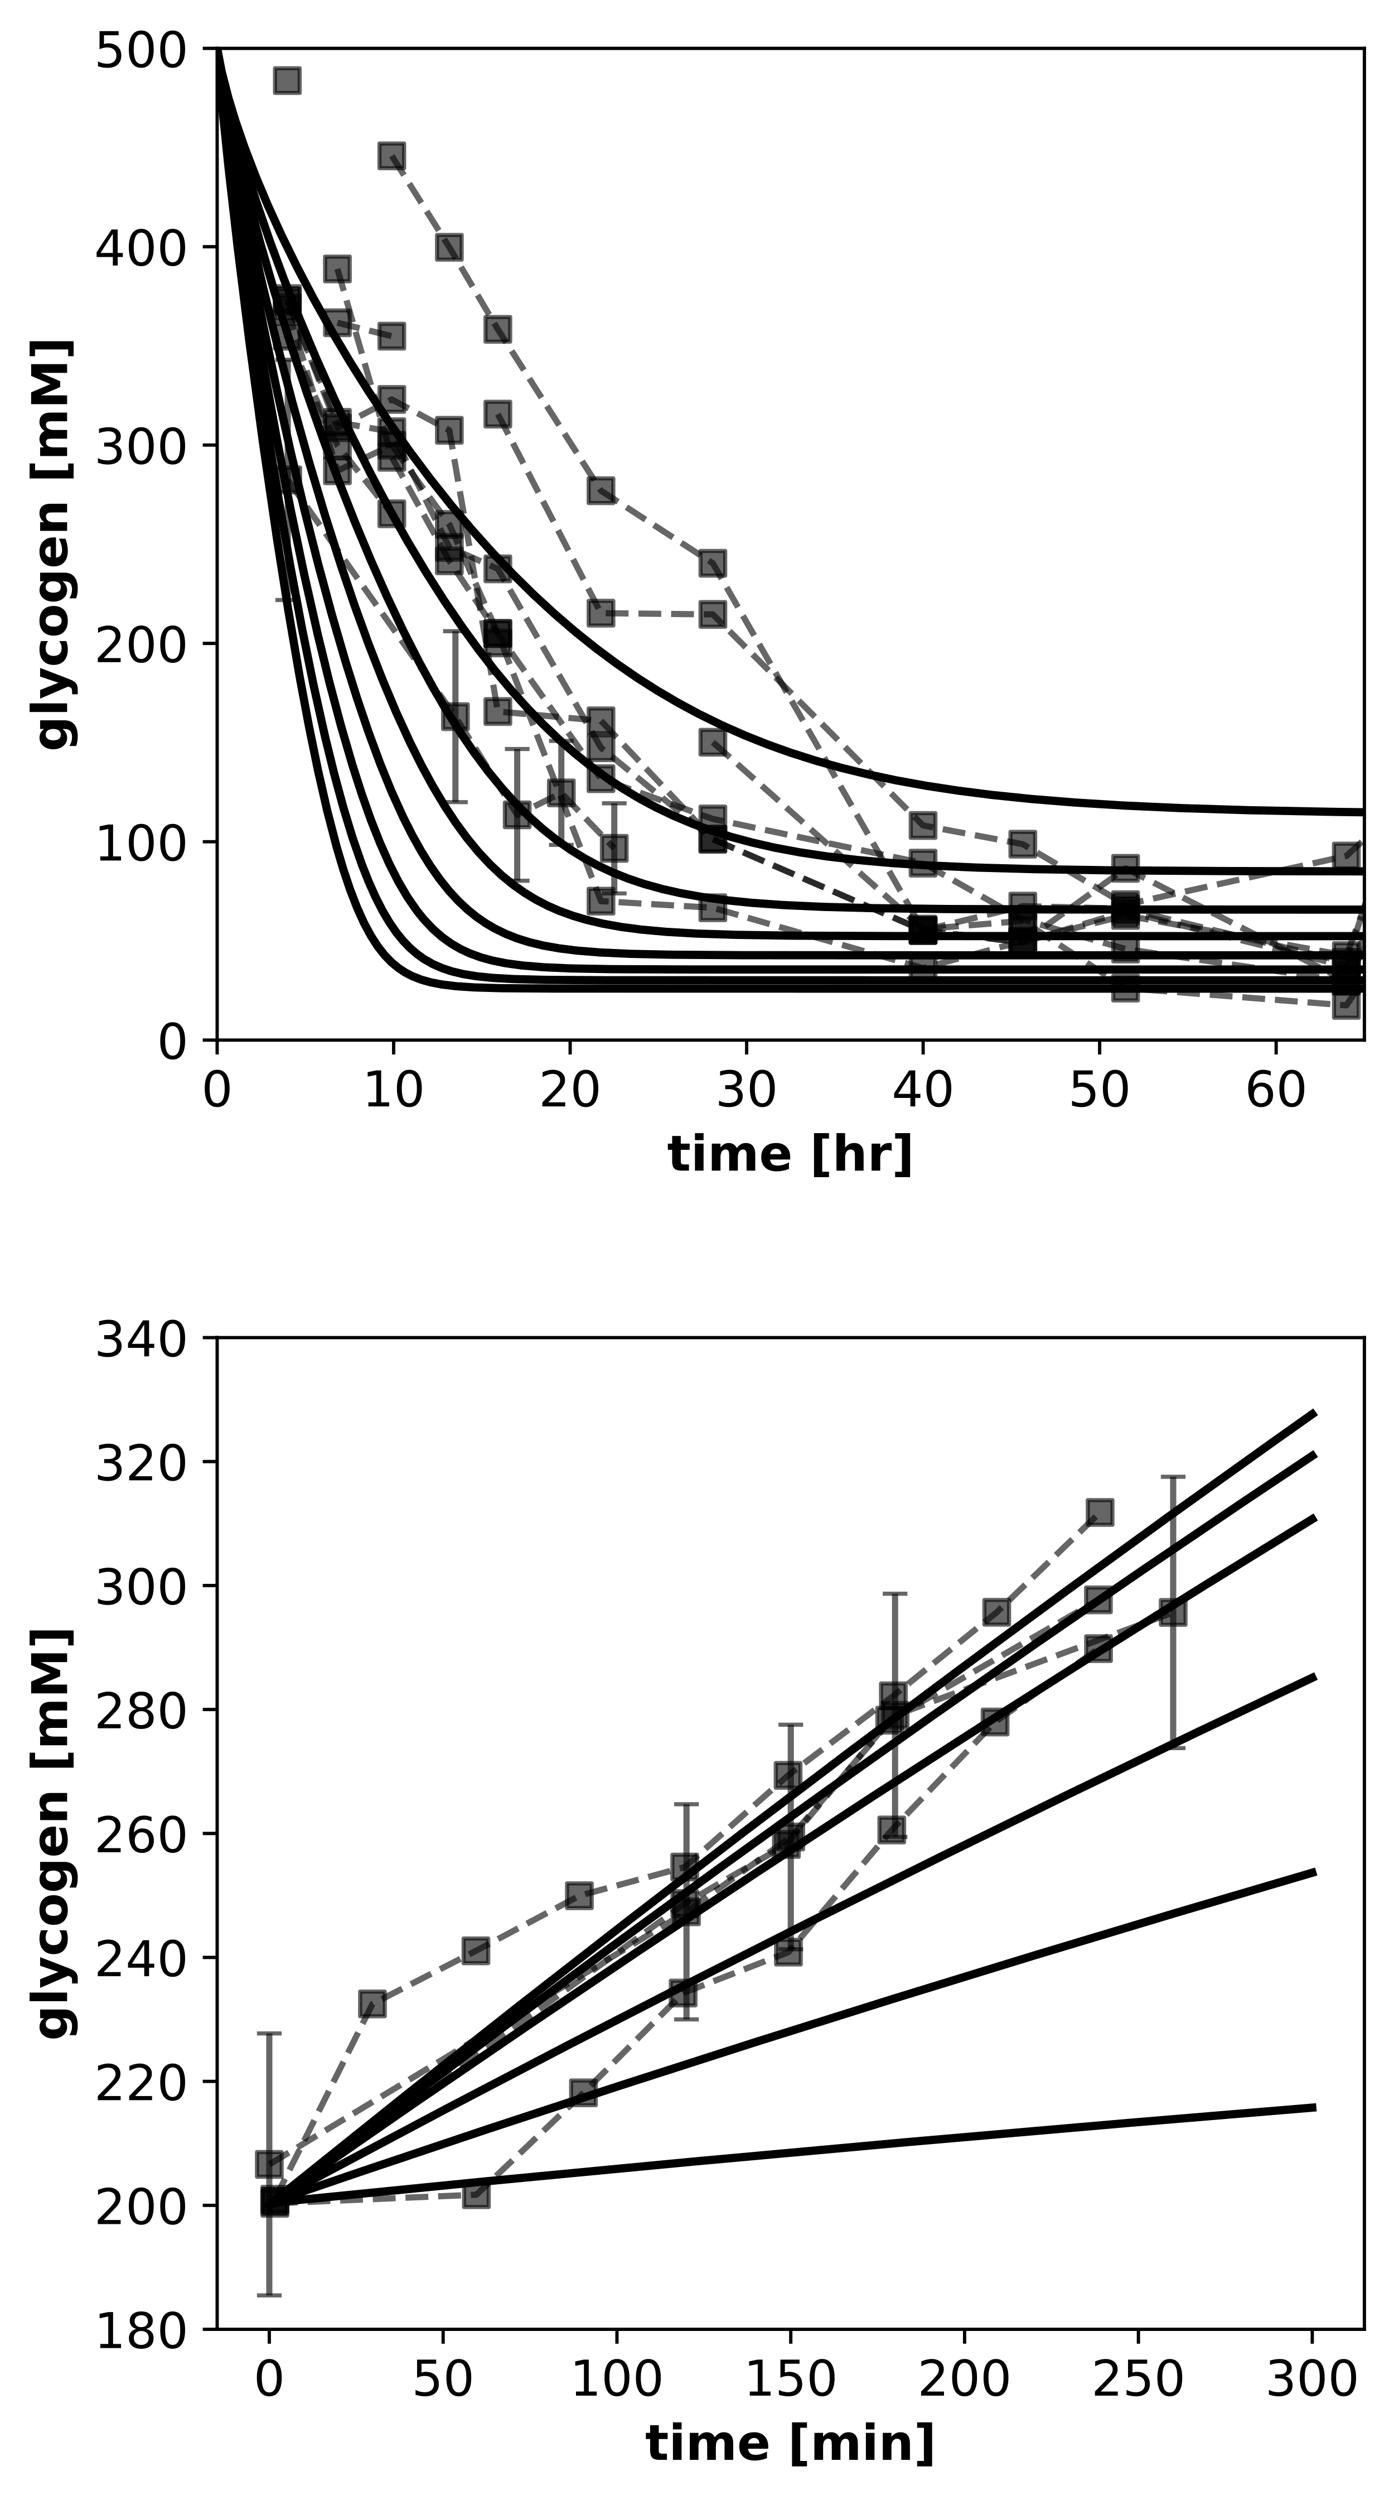 <?xml version="1.0" encoding="utf-8" standalone="no"?>
<!DOCTYPE svg PUBLIC "-//W3C//DTD SVG 1.1//EN"
  "http://www.w3.org/Graphics/SVG/1.1/DTD/svg11.dtd">
<!-- Created with matplotlib (https://matplotlib.org/) -->
<svg height="607.587pt" version="1.1" viewBox="0 0 339.012 607.587" width="339.012pt" xmlns="http://www.w3.org/2000/svg" xmlns:xlink="http://www.w3.org/1999/xlink">
 <defs>
  <style type="text/css">
*{stroke-linecap:butt;stroke-linejoin:round;}
  </style>
 </defs>
 <g id="figure_1">
  <g id="patch_1">
   <path d="M 0 607.587 
L 339.012 607.587 
L 339.012 0 
L 0 0 
z
" style="fill:#ffffff;"/>
  </g>
  <g id="axes_1">
   <g id="patch_2">
    <path d="M 52.812 252.803 
L 331.812 252.803 
L 331.812 11.759 
L 52.812 11.759 
z
" style="fill:#ffffff;"/>
   </g>
   <g id="matplotlib.axis_1">
    <g id="xtick_1">
     <g id="line2d_1">
      <defs>
       <path d="M 0 0 
L 0 3.5 
" id="m62278588e5" style="stroke:#000000;stroke-width:0.8;"/>
      </defs>
      <g>
       <use style="stroke:#000000;stroke-width:0.8;" x="52.812" xlink:href="#m62278588e5" y="252.803"/>
      </g>
     </g>
     <g id="text_1">
      <!-- 0 -->
      <defs>
       <path d="M 31.781 66.406 
Q 24.172 66.406 20.328 58.906 
Q 16.5 51.422 16.5 36.375 
Q 16.5 21.391 20.328 13.891 
Q 24.172 6.391 31.781 6.391 
Q 39.453 6.391 43.281 13.891 
Q 47.125 21.391 47.125 36.375 
Q 47.125 51.422 43.281 58.906 
Q 39.453 66.406 31.781 66.406 
z
M 31.781 74.219 
Q 44.047 74.219 50.516 64.516 
Q 56.984 54.828 56.984 36.375 
Q 56.984 17.969 50.516 8.266 
Q 44.047 -1.422 31.781 -1.422 
Q 19.531 -1.422 13.062 8.266 
Q 6.594 17.969 6.594 36.375 
Q 6.594 54.828 13.062 64.516 
Q 19.531 74.219 31.781 74.219 
z
" id="DejaVuSans-48"/>
      </defs>
      <g transform="translate(48.995 268.921)scale(0.12 -0.12)">
       <use xlink:href="#DejaVuSans-48"/>
      </g>
     </g>
    </g>
    <g id="xtick_2">
     <g id="line2d_2">
      <g>
       <use style="stroke:#000000;stroke-width:0.8;" x="95.736" xlink:href="#m62278588e5" y="252.803"/>
      </g>
     </g>
     <g id="text_2">
      <!-- 10 -->
      <defs>
       <path d="M 12.406 8.297 
L 28.516 8.297 
L 28.516 63.922 
L 10.984 60.406 
L 10.984 69.391 
L 28.422 72.906 
L 38.281 72.906 
L 38.281 8.297 
L 54.391 8.297 
L 54.391 0 
L 12.406 0 
z
" id="DejaVuSans-49"/>
      </defs>
      <g transform="translate(88.101 268.921)scale(0.12 -0.12)">
       <use xlink:href="#DejaVuSans-49"/>
       <use x="63.623" xlink:href="#DejaVuSans-48"/>
      </g>
     </g>
    </g>
    <g id="xtick_3">
     <g id="line2d_3">
      <g>
       <use style="stroke:#000000;stroke-width:0.8;" x="138.659" xlink:href="#m62278588e5" y="252.803"/>
      </g>
     </g>
     <g id="text_3">
      <!-- 20 -->
      <defs>
       <path d="M 19.188 8.297 
L 53.609 8.297 
L 53.609 0 
L 7.328 0 
L 7.328 8.297 
Q 12.938 14.109 22.625 23.891 
Q 32.328 33.688 34.812 36.531 
Q 39.547 41.844 41.422 45.531 
Q 43.312 49.219 43.312 52.781 
Q 43.312 58.594 39.234 62.25 
Q 35.156 65.922 28.609 65.922 
Q 23.969 65.922 18.812 64.312 
Q 13.672 62.703 7.812 59.422 
L 7.812 69.391 
Q 13.766 71.781 18.938 73 
Q 24.125 74.219 28.422 74.219 
Q 39.75 74.219 46.484 68.547 
Q 53.219 62.891 53.219 53.422 
Q 53.219 48.922 51.531 44.891 
Q 49.859 40.875 45.406 35.406 
Q 44.188 33.984 37.641 27.219 
Q 31.109 20.453 19.188 8.297 
z
" id="DejaVuSans-50"/>
      </defs>
      <g transform="translate(131.024 268.921)scale(0.12 -0.12)">
       <use xlink:href="#DejaVuSans-50"/>
       <use x="63.623" xlink:href="#DejaVuSans-48"/>
      </g>
     </g>
    </g>
    <g id="xtick_4">
     <g id="line2d_4">
      <g>
       <use style="stroke:#000000;stroke-width:0.8;" x="181.582" xlink:href="#m62278588e5" y="252.803"/>
      </g>
     </g>
     <g id="text_4">
      <!-- 30 -->
      <defs>
       <path d="M 40.578 39.312 
Q 47.656 37.797 51.625 33 
Q 55.609 28.219 55.609 21.188 
Q 55.609 10.406 48.188 4.484 
Q 40.766 -1.422 27.094 -1.422 
Q 22.516 -1.422 17.656 -0.516 
Q 12.797 0.391 7.625 2.203 
L 7.625 11.719 
Q 11.719 9.328 16.594 8.109 
Q 21.484 6.891 26.812 6.891 
Q 36.078 6.891 40.938 10.547 
Q 45.797 14.203 45.797 21.188 
Q 45.797 27.641 41.281 31.266 
Q 36.766 34.906 28.719 34.906 
L 20.219 34.906 
L 20.219 43.016 
L 29.109 43.016 
Q 36.375 43.016 40.234 45.922 
Q 44.094 48.828 44.094 54.297 
Q 44.094 59.906 40.109 62.906 
Q 36.141 65.922 28.719 65.922 
Q 24.656 65.922 20.016 65.031 
Q 15.375 64.156 9.812 62.312 
L 9.812 71.094 
Q 15.438 72.656 20.344 73.438 
Q 25.25 74.219 29.594 74.219 
Q 40.828 74.219 47.359 69.109 
Q 53.906 64.016 53.906 55.328 
Q 53.906 49.266 50.438 45.094 
Q 46.969 40.922 40.578 39.312 
z
" id="DejaVuSans-51"/>
      </defs>
      <g transform="translate(173.947 268.921)scale(0.12 -0.12)">
       <use xlink:href="#DejaVuSans-51"/>
       <use x="63.623" xlink:href="#DejaVuSans-48"/>
      </g>
     </g>
    </g>
    <g id="xtick_5">
     <g id="line2d_5">
      <g>
       <use style="stroke:#000000;stroke-width:0.8;" x="224.505" xlink:href="#m62278588e5" y="252.803"/>
      </g>
     </g>
     <g id="text_5">
      <!-- 40 -->
      <defs>
       <path d="M 37.797 64.312 
L 12.891 25.391 
L 37.797 25.391 
z
M 35.203 72.906 
L 47.609 72.906 
L 47.609 25.391 
L 58.016 25.391 
L 58.016 17.188 
L 47.609 17.188 
L 47.609 0 
L 37.797 0 
L 37.797 17.188 
L 4.891 17.188 
L 4.891 26.703 
z
" id="DejaVuSans-52"/>
      </defs>
      <g transform="translate(216.87 268.921)scale(0.12 -0.12)">
       <use xlink:href="#DejaVuSans-52"/>
       <use x="63.623" xlink:href="#DejaVuSans-48"/>
      </g>
     </g>
    </g>
    <g id="xtick_6">
     <g id="line2d_6">
      <g>
       <use style="stroke:#000000;stroke-width:0.8;" x="267.428" xlink:href="#m62278588e5" y="252.803"/>
      </g>
     </g>
     <g id="text_6">
      <!-- 50 -->
      <defs>
       <path d="M 10.797 72.906 
L 49.516 72.906 
L 49.516 64.594 
L 19.828 64.594 
L 19.828 46.734 
Q 21.969 47.469 24.109 47.828 
Q 26.266 48.188 28.422 48.188 
Q 40.625 48.188 47.75 41.5 
Q 54.891 34.812 54.891 23.391 
Q 54.891 11.625 47.562 5.094 
Q 40.234 -1.422 26.906 -1.422 
Q 22.312 -1.422 17.547 -0.641 
Q 12.797 0.141 7.719 1.703 
L 7.719 11.625 
Q 12.109 9.234 16.797 8.062 
Q 21.484 6.891 26.703 6.891 
Q 35.156 6.891 40.078 11.328 
Q 45.016 15.766 45.016 23.391 
Q 45.016 31 40.078 35.438 
Q 35.156 39.891 26.703 39.891 
Q 22.75 39.891 18.812 39.016 
Q 14.891 38.141 10.797 36.281 
z
" id="DejaVuSans-53"/>
      </defs>
      <g transform="translate(259.793 268.921)scale(0.12 -0.12)">
       <use xlink:href="#DejaVuSans-53"/>
       <use x="63.623" xlink:href="#DejaVuSans-48"/>
      </g>
     </g>
    </g>
    <g id="xtick_7">
     <g id="line2d_7">
      <g>
       <use style="stroke:#000000;stroke-width:0.8;" x="310.351" xlink:href="#m62278588e5" y="252.803"/>
      </g>
     </g>
     <g id="text_7">
      <!-- 60 -->
      <defs>
       <path d="M 33.016 40.375 
Q 26.375 40.375 22.484 35.828 
Q 18.609 31.297 18.609 23.391 
Q 18.609 15.531 22.484 10.953 
Q 26.375 6.391 33.016 6.391 
Q 39.656 6.391 43.531 10.953 
Q 47.406 15.531 47.406 23.391 
Q 47.406 31.297 43.531 35.828 
Q 39.656 40.375 33.016 40.375 
z
M 52.594 71.297 
L 52.594 62.312 
Q 48.875 64.062 45.094 64.984 
Q 41.312 65.922 37.594 65.922 
Q 27.828 65.922 22.672 59.328 
Q 17.531 52.734 16.797 39.406 
Q 19.672 43.656 24.016 45.922 
Q 28.375 48.188 33.594 48.188 
Q 44.578 48.188 50.953 41.516 
Q 57.328 34.859 57.328 23.391 
Q 57.328 12.156 50.688 5.359 
Q 44.047 -1.422 33.016 -1.422 
Q 20.359 -1.422 13.672 8.266 
Q 6.984 17.969 6.984 36.375 
Q 6.984 53.656 15.188 63.938 
Q 23.391 74.219 37.203 74.219 
Q 40.922 74.219 44.703 73.484 
Q 48.484 72.75 52.594 71.297 
z
" id="DejaVuSans-54"/>
      </defs>
      <g transform="translate(302.716 268.921)scale(0.12 -0.12)">
       <use xlink:href="#DejaVuSans-54"/>
       <use x="63.623" xlink:href="#DejaVuSans-48"/>
      </g>
     </g>
    </g>
    <g id="text_8">
     <!-- time [hr] -->
     <defs>
      <path d="M 27.484 70.219 
L 27.484 54.688 
L 45.516 54.688 
L 45.516 42.188 
L 27.484 42.188 
L 27.484 19 
Q 27.484 15.188 29 13.844 
Q 30.516 12.5 35.016 12.5 
L 44 12.5 
L 44 0 
L 29 0 
Q 18.656 0 14.328 4.312 
Q 10.016 8.641 10.016 19 
L 10.016 42.188 
L 1.312 42.188 
L 1.312 54.688 
L 10.016 54.688 
L 10.016 70.219 
z
" id="DejaVuSans-Bold-116"/>
      <path d="M 8.406 54.688 
L 25.875 54.688 
L 25.875 0 
L 8.406 0 
z
M 8.406 75.984 
L 25.875 75.984 
L 25.875 61.719 
L 8.406 61.719 
z
" id="DejaVuSans-Bold-105"/>
      <path d="M 59.078 45.609 
Q 62.406 50.688 66.969 53.344 
Q 71.531 56 77 56 
Q 86.422 56 91.359 50.188 
Q 96.297 44.391 96.297 33.297 
L 96.297 0 
L 78.719 0 
L 78.719 28.516 
Q 78.766 29.156 78.781 29.828 
Q 78.812 30.516 78.812 31.781 
Q 78.812 37.594 77.094 40.203 
Q 75.391 42.828 71.578 42.828 
Q 66.609 42.828 63.891 38.719 
Q 61.188 34.625 61.078 26.859 
L 61.078 0 
L 43.5 0 
L 43.5 28.516 
Q 43.5 37.594 41.938 40.203 
Q 40.375 42.828 36.375 42.828 
Q 31.344 42.828 28.609 38.703 
Q 25.875 34.578 25.875 26.906 
L 25.875 0 
L 8.297 0 
L 8.297 54.688 
L 25.875 54.688 
L 25.875 46.688 
Q 29.109 51.312 33.281 53.656 
Q 37.453 56 42.484 56 
Q 48.141 56 52.484 53.266 
Q 56.844 50.531 59.078 45.609 
z
" id="DejaVuSans-Bold-109"/>
      <path d="M 62.984 27.484 
L 62.984 22.516 
L 22.125 22.516 
Q 22.75 16.359 26.562 13.281 
Q 30.375 10.203 37.203 10.203 
Q 42.719 10.203 48.5 11.844 
Q 54.297 13.484 60.406 16.797 
L 60.406 3.328 
Q 54.203 0.984 48 -0.219 
Q 41.797 -1.422 35.594 -1.422 
Q 20.75 -1.422 12.516 6.125 
Q 4.297 13.672 4.297 27.297 
Q 4.297 40.672 12.375 48.328 
Q 20.453 56 34.625 56 
Q 47.516 56 55.25 48.234 
Q 62.984 40.484 62.984 27.484 
z
M 45.016 33.297 
Q 45.016 38.281 42.109 41.328 
Q 39.203 44.391 34.516 44.391 
Q 29.438 44.391 26.266 41.531 
Q 23.094 38.672 22.312 33.297 
z
" id="DejaVuSans-Bold-101"/>
      <path id="DejaVuSans-Bold-32"/>
      <path d="M 8.594 75.984 
L 38.922 75.984 
L 38.922 64.984 
L 25.203 64.984 
L 25.203 -2.203 
L 38.922 -2.203 
L 38.922 -13.188 
L 8.594 -13.188 
z
" id="DejaVuSans-Bold-91"/>
      <path d="M 63.375 33.297 
L 63.375 0 
L 45.797 0 
L 45.797 5.422 
L 45.797 25.391 
Q 45.797 32.562 45.484 35.25 
Q 45.172 37.938 44.391 39.203 
Q 43.359 40.922 41.594 41.875 
Q 39.844 42.828 37.594 42.828 
Q 32.125 42.828 29 38.594 
Q 25.875 34.375 25.875 26.906 
L 25.875 0 
L 8.406 0 
L 8.406 75.984 
L 25.875 75.984 
L 25.875 46.688 
Q 29.828 51.469 34.266 53.734 
Q 38.719 56 44.094 56 
Q 53.562 56 58.469 50.188 
Q 63.375 44.391 63.375 33.297 
z
" id="DejaVuSans-Bold-104"/>
      <path d="M 49.031 39.797 
Q 46.734 40.875 44.453 41.375 
Q 42.188 41.891 39.891 41.891 
Q 33.156 41.891 29.516 37.562 
Q 25.875 33.25 25.875 25.203 
L 25.875 0 
L 8.406 0 
L 8.406 54.688 
L 25.875 54.688 
L 25.875 45.703 
Q 29.25 51.078 33.609 53.531 
Q 37.984 56 44.094 56 
Q 44.969 56 45.984 55.922 
Q 47.016 55.859 48.969 55.609 
z
" id="DejaVuSans-Bold-114"/>
      <path d="M 37.109 -13.188 
L 6.781 -13.188 
L 6.781 -2.203 
L 20.516 -2.203 
L 20.516 64.984 
L 6.781 64.984 
L 6.781 75.984 
L 37.109 75.984 
z
" id="DejaVuSans-Bold-93"/>
     </defs>
     <g transform="translate(162.263 284.534)scale(0.12 -0.12)">
      <use xlink:href="#DejaVuSans-Bold-116"/>
      <use x="47.803" xlink:href="#DejaVuSans-Bold-105"/>
      <use x="82.08" xlink:href="#DejaVuSans-Bold-109"/>
      <use x="186.279" xlink:href="#DejaVuSans-Bold-101"/>
      <use x="254.102" xlink:href="#DejaVuSans-Bold-32"/>
      <use x="288.916" xlink:href="#DejaVuSans-Bold-91"/>
      <use x="334.619" xlink:href="#DejaVuSans-Bold-104"/>
      <use x="405.811" xlink:href="#DejaVuSans-Bold-114"/>
      <use x="455.127" xlink:href="#DejaVuSans-Bold-93"/>
     </g>
    </g>
   </g>
   <g id="matplotlib.axis_2">
    <g id="ytick_1">
     <g id="line2d_8">
      <defs>
       <path d="M 0 0 
L -3.5 0 
" id="m6dcb966e95" style="stroke:#000000;stroke-width:0.8;"/>
      </defs>
      <g>
       <use style="stroke:#000000;stroke-width:0.8;" x="52.812" xlink:href="#m6dcb966e95" y="252.803"/>
      </g>
     </g>
     <g id="text_9">
      <!-- 0 -->
      <g transform="translate(38.178 257.362)scale(0.12 -0.12)">
       <use xlink:href="#DejaVuSans-48"/>
      </g>
     </g>
    </g>
    <g id="ytick_2">
     <g id="line2d_9">
      <g>
       <use style="stroke:#000000;stroke-width:0.8;" x="52.812" xlink:href="#m6dcb966e95" y="204.594"/>
      </g>
     </g>
     <g id="text_10">
      <!-- 100 -->
      <g transform="translate(22.907 209.153)scale(0.12 -0.12)">
       <use xlink:href="#DejaVuSans-49"/>
       <use x="63.623" xlink:href="#DejaVuSans-48"/>
       <use x="127.246" xlink:href="#DejaVuSans-48"/>
      </g>
     </g>
    </g>
    <g id="ytick_3">
     <g id="line2d_10">
      <g>
       <use style="stroke:#000000;stroke-width:0.8;" x="52.812" xlink:href="#m6dcb966e95" y="156.385"/>
      </g>
     </g>
     <g id="text_11">
      <!-- 200 -->
      <g transform="translate(22.907 160.944)scale(0.12 -0.12)">
       <use xlink:href="#DejaVuSans-50"/>
       <use x="63.623" xlink:href="#DejaVuSans-48"/>
       <use x="127.246" xlink:href="#DejaVuSans-48"/>
      </g>
     </g>
    </g>
    <g id="ytick_4">
     <g id="line2d_11">
      <g>
       <use style="stroke:#000000;stroke-width:0.8;" x="52.812" xlink:href="#m6dcb966e95" y="108.176"/>
      </g>
     </g>
     <g id="text_12">
      <!-- 300 -->
      <g transform="translate(22.907 112.736)scale(0.12 -0.12)">
       <use xlink:href="#DejaVuSans-51"/>
       <use x="63.623" xlink:href="#DejaVuSans-48"/>
       <use x="127.246" xlink:href="#DejaVuSans-48"/>
      </g>
     </g>
    </g>
    <g id="ytick_5">
     <g id="line2d_12">
      <g>
       <use style="stroke:#000000;stroke-width:0.8;" x="52.812" xlink:href="#m6dcb966e95" y="59.968"/>
      </g>
     </g>
     <g id="text_13">
      <!-- 400 -->
      <g transform="translate(22.907 64.527)scale(0.12 -0.12)">
       <use xlink:href="#DejaVuSans-52"/>
       <use x="63.623" xlink:href="#DejaVuSans-48"/>
       <use x="127.246" xlink:href="#DejaVuSans-48"/>
      </g>
     </g>
    </g>
    <g id="ytick_6">
     <g id="line2d_13">
      <g>
       <use style="stroke:#000000;stroke-width:0.8;" x="52.812" xlink:href="#m6dcb966e95" y="11.759"/>
      </g>
     </g>
     <g id="text_14">
      <!-- 500 -->
      <g transform="translate(22.907 16.318)scale(0.12 -0.12)">
       <use xlink:href="#DejaVuSans-53"/>
       <use x="63.623" xlink:href="#DejaVuSans-48"/>
       <use x="127.246" xlink:href="#DejaVuSans-48"/>
      </g>
     </g>
    </g>
    <g id="text_15">
     <!-- glycogen [mM] -->
     <defs>
      <path d="M 45.609 9.281 
Q 42 4.5 37.641 2.25 
Q 33.297 0 27.594 0 
Q 17.578 0 11.031 7.875 
Q 4.5 15.766 4.5 27.984 
Q 4.5 40.234 11.031 48.062 
Q 17.578 55.906 27.594 55.906 
Q 33.297 55.906 37.641 53.656 
Q 42 51.422 45.609 46.578 
L 45.609 54.688 
L 63.188 54.688 
L 63.188 5.516 
Q 63.188 -7.672 54.859 -14.625 
Q 46.531 -21.578 30.719 -21.578 
Q 25.594 -21.578 20.797 -20.797 
Q 16.016 -20.016 11.188 -18.406 
L 11.188 -4.781 
Q 15.766 -7.422 20.156 -8.719 
Q 24.562 -10.016 29 -10.016 
Q 37.594 -10.016 41.594 -6.25 
Q 45.609 -2.484 45.609 5.516 
z
M 34.078 43.312 
Q 28.656 43.312 25.625 39.297 
Q 22.609 35.297 22.609 27.984 
Q 22.609 20.453 25.531 16.578 
Q 28.469 12.703 34.078 12.703 
Q 39.547 12.703 42.578 16.703 
Q 45.609 20.703 45.609 27.984 
Q 45.609 35.297 42.578 39.297 
Q 39.547 43.312 34.078 43.312 
z
" id="DejaVuSans-Bold-103"/>
      <path d="M 8.406 75.984 
L 25.875 75.984 
L 25.875 0 
L 8.406 0 
z
" id="DejaVuSans-Bold-108"/>
      <path d="M 1.219 54.688 
L 18.703 54.688 
L 33.406 17.578 
L 45.906 54.688 
L 63.375 54.688 
L 40.375 -5.172 
Q 36.922 -14.312 32.297 -17.938 
Q 27.688 -21.578 20.125 -21.578 
L 10.016 -21.578 
L 10.016 -10.109 
L 15.484 -10.109 
Q 19.922 -10.109 21.938 -8.688 
Q 23.969 -7.281 25.094 -3.609 
L 25.594 -2.094 
z
" id="DejaVuSans-Bold-121"/>
      <path d="M 52.594 52.984 
L 52.594 38.719 
Q 49.031 41.156 45.438 42.328 
Q 41.844 43.5 37.984 43.5 
Q 30.672 43.5 26.594 39.234 
Q 22.516 34.969 22.516 27.297 
Q 22.516 19.625 26.594 15.344 
Q 30.672 11.078 37.984 11.078 
Q 42.094 11.078 45.781 12.297 
Q 49.469 13.531 52.594 15.922 
L 52.594 1.609 
Q 48.484 0.094 44.266 -0.656 
Q 40.047 -1.422 35.797 -1.422 
Q 21 -1.422 12.641 6.172 
Q 4.297 13.766 4.297 27.297 
Q 4.297 40.828 12.641 48.406 
Q 21 56 35.797 56 
Q 40.094 56 44.266 55.25 
Q 48.438 54.5 52.594 52.984 
z
" id="DejaVuSans-Bold-99"/>
      <path d="M 34.422 43.5 
Q 28.609 43.5 25.562 39.328 
Q 22.516 35.156 22.516 27.297 
Q 22.516 19.438 25.562 15.25 
Q 28.609 11.078 34.422 11.078 
Q 40.141 11.078 43.156 15.25 
Q 46.188 19.438 46.188 27.297 
Q 46.188 35.156 43.156 39.328 
Q 40.141 43.5 34.422 43.5 
z
M 34.422 56 
Q 48.531 56 56.469 48.375 
Q 64.406 40.766 64.406 27.297 
Q 64.406 13.812 56.469 6.188 
Q 48.531 -1.422 34.422 -1.422 
Q 20.266 -1.422 12.281 6.188 
Q 4.297 13.812 4.297 27.297 
Q 4.297 40.766 12.281 48.375 
Q 20.266 56 34.422 56 
z
" id="DejaVuSans-Bold-111"/>
      <path d="M 63.375 33.297 
L 63.375 0 
L 45.797 0 
L 45.797 5.422 
L 45.797 25.484 
Q 45.797 32.562 45.484 35.25 
Q 45.172 37.938 44.391 39.203 
Q 43.359 40.922 41.594 41.875 
Q 39.844 42.828 37.594 42.828 
Q 32.125 42.828 29 38.594 
Q 25.875 34.375 25.875 26.906 
L 25.875 0 
L 8.406 0 
L 8.406 54.688 
L 25.875 54.688 
L 25.875 46.688 
Q 29.828 51.469 34.266 53.734 
Q 38.719 56 44.094 56 
Q 53.562 56 58.469 50.188 
Q 63.375 44.391 63.375 33.297 
z
" id="DejaVuSans-Bold-110"/>
      <path d="M 9.188 72.906 
L 33.109 72.906 
L 49.703 33.891 
L 66.406 72.906 
L 90.281 72.906 
L 90.281 0 
L 72.516 0 
L 72.516 53.328 
L 55.719 14.016 
L 43.797 14.016 
L 27 53.328 
L 27 0 
L 9.188 0 
z
" id="DejaVuSans-Bold-77"/>
     </defs>
     <g transform="translate(16.318 182.655)rotate(-90)scale(0.12 -0.12)">
      <use xlink:href="#DejaVuSans-Bold-103"/>
      <use x="71.582" xlink:href="#DejaVuSans-Bold-108"/>
      <use x="105.859" xlink:href="#DejaVuSans-Bold-121"/>
      <use x="171.045" xlink:href="#DejaVuSans-Bold-99"/>
      <use x="230.322" xlink:href="#DejaVuSans-Bold-111"/>
      <use x="299.023" xlink:href="#DejaVuSans-Bold-103"/>
      <use x="370.605" xlink:href="#DejaVuSans-Bold-101"/>
      <use x="438.428" xlink:href="#DejaVuSans-Bold-110"/>
      <use x="509.619" xlink:href="#DejaVuSans-Bold-32"/>
      <use x="544.434" xlink:href="#DejaVuSans-Bold-91"/>
      <use x="590.137" xlink:href="#DejaVuSans-Bold-109"/>
      <use x="694.336" xlink:href="#DejaVuSans-Bold-77"/>
      <use x="793.848" xlink:href="#DejaVuSans-Bold-93"/>
     </g>
    </g>
   </g>
   <g id="LineCollection_1">
    <path clip-path="url(#p0ac1ff5e77)" d="M 69.982 145.837 
L 69.982 87.441 
" style="fill:none;stroke:#000000;stroke-opacity:0.6;stroke-width:1.5;"/>
    <path clip-path="url(#p0ac1ff5e77)" d="M 110.759 194.968 
L 110.759 153.417 
" style="fill:none;stroke:#000000;stroke-opacity:0.6;stroke-width:1.5;"/>
    <path clip-path="url(#p0ac1ff5e77)" d="M 125.782 214.059 
L 125.782 182.054 
" style="fill:none;stroke:#000000;stroke-opacity:0.6;stroke-width:1.5;"/>
    <path clip-path="url(#p0ac1ff5e77)" d="M 136.512 205.356 
L 136.512 180.088 
" style="fill:none;stroke:#000000;stroke-opacity:0.6;stroke-width:1.5;"/>
    <path clip-path="url(#p0ac1ff5e77)" d="M 149.389 217.147 
L 149.389 195.249 
" style="fill:none;stroke:#000000;stroke-opacity:0.6;stroke-width:1.5;"/>
   </g>
   <g id="line2d_14">
    <path clip-path="url(#p0ac1ff5e77)" d="M 52.812 11.759 
L 53.928 24.695 
L 55.602 40.907 
L 57.834 60.39 
L 60.624 82.806 
L 63.972 107.691 
L 67.32 130.659 
L 70.111 148.339 
L 72.9 164.606 
L 75.132 176.521 
L 77.365 187.385 
L 79.597 197.13 
L 81.829 205.704 
L 83.502 211.349 
L 85.177 216.322 
L 86.85 220.641 
L 88.525 224.337 
L 90.198 227.454 
L 91.873 230.045 
L 93.546 232.172 
L 95.221 233.897 
L 96.894 235.282 
L 98.569 236.384 
L 100.243 237.254 
L 102.475 238.13 
L 104.707 238.759 
L 107.496 239.298 
L 110.844 239.703 
L 115.308 240 
L 122.004 240.19 
L 134.839 240.278 
L 196.219 240.291 
L 331.812 240.291 
L 331.812 240.291 
" style="fill:none;stroke:#000000;stroke-linecap:square;stroke-width:2;"/>
   </g>
   <g id="line2d_15">
    <path clip-path="url(#p0ac1ff5e77)" d="M 52.812 11.759 
L 53.928 23.573 
L 55.602 38.23 
L 57.834 55.716 
L 60.624 75.776 
L 63.972 98.071 
L 67.32 118.774 
L 70.668 137.976 
L 73.459 152.804 
L 76.249 166.504 
L 79.038 178.997 
L 81.27 188.069 
L 83.502 196.28 
L 85.734 203.603 
L 87.966 210.027 
L 89.641 214.262 
L 91.314 218.01 
L 92.989 221.291 
L 94.662 224.135 
L 96.337 226.573 
L 98.01 228.644 
L 99.684 230.387 
L 101.359 231.842 
L 103.032 233.048 
L 105.264 234.331 
L 107.496 235.311 
L 109.728 236.056 
L 112.519 236.734 
L 115.867 237.283 
L 119.772 237.683 
L 124.794 237.969 
L 132.607 238.164 
L 147.114 238.253 
L 212.4 238.268 
L 331.812 238.268 
L 331.812 238.268 
" style="fill:none;stroke:#000000;stroke-linecap:square;stroke-width:2;"/>
   </g>
   <g id="line2d_16">
    <path clip-path="url(#p0ac1ff5e77)" d="M 52.812 11.759 
L 53.928 22.432 
L 55.602 35.524 
L 57.834 51.011 
L 60.624 68.703 
L 63.972 88.356 
L 67.32 106.677 
L 70.668 123.812 
L 74.016 139.797 
L 77.365 154.603 
L 80.154 166 
L 82.945 176.495 
L 85.734 186.046 
L 87.966 192.981 
L 90.198 199.275 
L 92.43 204.922 
L 94.662 209.928 
L 96.894 214.311 
L 99.126 218.097 
L 101.359 221.327 
L 103.032 223.413 
L 105.264 225.787 
L 107.496 227.748 
L 109.728 229.352 
L 111.96 230.652 
L 114.192 231.698 
L 116.983 232.716 
L 119.772 233.479 
L 123.121 234.144 
L 127.026 234.67 
L 132.048 235.088 
L 138.744 235.384 
L 148.788 235.564 
L 168.319 235.641 
L 282.151 235.651 
L 331.812 235.651 
L 331.812 235.651 
" style="fill:none;stroke:#000000;stroke-linecap:square;stroke-width:2;"/>
   </g>
   <g id="line2d_17">
    <path clip-path="url(#p0ac1ff5e77)" d="M 52.812 11.759 
L 53.928 21.311 
L 55.602 32.873 
L 57.834 46.42 
L 60.624 61.805 
L 63.972 78.854 
L 67.32 94.768 
L 70.668 109.73 
L 74.016 123.816 
L 77.365 137.049 
L 80.713 149.421 
L 84.061 160.91 
L 86.85 169.784 
L 89.641 178 
L 92.43 185.541 
L 95.221 192.392 
L 98.01 198.549 
L 100.243 202.977 
L 102.475 206.97 
L 104.707 210.541 
L 106.939 213.709 
L 109.171 216.495 
L 111.403 218.927 
L 113.635 221.031 
L 115.867 222.84 
L 118.099 224.385 
L 120.331 225.695 
L 123.121 227.049 
L 125.91 228.136 
L 128.701 229.003 
L 132.048 229.811 
L 135.954 230.504 
L 140.418 231.058 
L 145.999 231.505 
L 153.252 231.837 
L 163.297 232.052 
L 180.595 232.168 
L 232.488 232.199 
L 331.812 232.199 
L 331.812 232.199 
" style="fill:none;stroke:#000000;stroke-linecap:square;stroke-width:2;"/>
   </g>
   <g id="line2d_18">
    <path clip-path="url(#p0ac1ff5e77)" d="M 52.812 11.759 
L 53.928 20.239 
L 55.602 30.35 
L 57.834 42.066 
L 60.624 55.268 
L 63.972 69.828 
L 67.32 83.401 
L 71.227 98.25 
L 75.132 112.176 
L 79.038 125.248 
L 82.945 137.491 
L 86.293 147.326 
L 89.641 156.545 
L 92.989 165.135 
L 96.337 173.086 
L 99.684 180.386 
L 102.475 185.967 
L 105.264 191.091 
L 108.055 195.762 
L 110.844 199.988 
L 113.635 203.781 
L 116.424 207.159 
L 119.215 210.144 
L 122.004 212.762 
L 124.794 215.039 
L 127.585 217.008 
L 130.375 218.698 
L 133.165 220.141 
L 135.954 221.366 
L 139.303 222.587 
L 142.65 223.578 
L 146.556 224.497 
L 151.02 225.296 
L 156.042 225.952 
L 162.18 226.503 
L 169.435 226.916 
L 178.921 227.22 
L 192.87 227.422 
L 217.981 227.522 
L 310.05 227.542 
L 331.812 227.543 
L 331.812 227.543 
" style="fill:none;stroke:#000000;stroke-linecap:square;stroke-width:2;"/>
   </g>
   <g id="line2d_19">
    <path clip-path="url(#p0ac1ff5e77)" d="M 52.812 11.759 
L 53.928 19.241 
L 55.602 28.01 
L 57.834 38.041 
L 60.624 49.229 
L 63.414 59.504 
L 66.763 71.001 
L 70.668 83.542 
L 74.575 95.317 
L 78.481 106.427 
L 82.386 116.925 
L 86.293 126.842 
L 90.198 136.193 
L 94.105 144.985 
L 98.01 153.218 
L 101.916 160.891 
L 105.264 167.02 
L 108.612 172.735 
L 111.96 178.037 
L 115.308 182.928 
L 118.656 187.415 
L 122.004 191.505 
L 125.353 195.212 
L 128.701 198.549 
L 132.048 201.535 
L 135.397 204.189 
L 138.744 206.536 
L 142.093 208.598 
L 145.44 210.401 
L 148.788 211.968 
L 152.695 213.532 
L 156.601 214.846 
L 161.065 216.086 
L 165.529 217.09 
L 170.55 217.99 
L 176.131 218.76 
L 182.827 219.441 
L 190.638 219.991 
L 200.125 220.42 
L 212.4 220.737 
L 230.256 220.95 
L 260.947 221.059 
L 331.812 221.086 
L 331.812 221.086 
" style="fill:none;stroke:#000000;stroke-linecap:square;stroke-width:2;"/>
   </g>
   <g id="line2d_20">
    <path clip-path="url(#p0ac1ff5e77)" d="M 52.812 11.759 
L 53.928 18.334 
L 55.602 25.887 
L 57.276 32.38 
L 59.508 40.146 
L 62.298 48.964 
L 65.647 58.679 
L 68.995 67.715 
L 72.9 77.597 
L 76.806 86.896 
L 81.27 96.914 
L 85.734 106.354 
L 90.198 115.261 
L 94.662 123.667 
L 99.126 131.591 
L 103.591 139.045 
L 108.055 146.039 
L 112.519 152.58 
L 116.424 157.936 
L 120.331 162.954 
L 124.237 167.638 
L 128.143 171.995 
L 132.048 176.03 
L 135.954 179.753 
L 139.861 183.173 
L 143.767 186.302 
L 147.673 189.152 
L 151.578 191.737 
L 155.484 194.072 
L 159.391 196.172 
L 163.855 198.307 
L 168.319 200.182 
L 172.782 201.821 
L 177.804 203.412 
L 182.827 204.768 
L 188.406 206.034 
L 194.544 207.177 
L 201.24 208.178 
L 208.494 209.027 
L 216.864 209.769 
L 226.351 210.378 
L 237.511 210.87 
L 251.46 211.257 
L 270.433 211.545 
L 298.332 211.724 
L 331.812 211.793 
L 331.812 211.793 
" style="fill:none;stroke:#000000;stroke-linecap:square;stroke-width:2;"/>
   </g>
   <g id="line2d_21">
    <path clip-path="url(#p0ac1ff5e77)" d="M 52.812 11.759 
L 53.928 17.527 
L 55.602 23.994 
L 57.276 29.473 
L 59.508 35.937 
L 62.298 43.178 
L 65.088 49.795 
L 68.436 57.147 
L 72.343 65.11 
L 76.249 72.551 
L 80.713 80.534 
L 85.177 88.043 
L 89.641 95.137 
L 94.662 102.671 
L 99.684 109.773 
L 104.707 116.472 
L 109.728 122.79 
L 114.751 128.745 
L 119.772 134.351 
L 124.794 139.619 
L 129.816 144.562 
L 134.839 149.187 
L 139.861 153.507 
L 144.882 157.529 
L 149.905 161.264 
L 154.927 164.724 
L 159.948 167.918 
L 164.97 170.859 
L 169.993 173.558 
L 175.572 176.289 
L 181.153 178.756 
L 186.732 180.976 
L 192.312 182.967 
L 198.451 184.914 
L 204.589 186.63 
L 211.285 188.264 
L 217.981 189.677 
L 225.234 190.989 
L 233.047 192.179 
L 241.417 193.238 
L 250.903 194.21 
L 261.505 195.066 
L 273.223 195.788 
L 287.173 196.416 
L 303.913 196.932 
L 324.558 197.332 
L 331.812 197.43 
L 331.812 197.43 
" style="fill:none;stroke:#000000;stroke-linecap:square;stroke-width:2;"/>
   </g>
   <g id="line2d_22">
    <defs>
     <path d="M 3 0 
L -3 -0 
" id="m81d25c28ac" style="stroke:#000000;stroke-opacity:0.6;"/>
    </defs>
    <g clip-path="url(#p0ac1ff5e77)">
     <use style="fill-opacity:0.6;stroke:#000000;stroke-opacity:0.6;" x="69.982" xlink:href="#m81d25c28ac" y="145.837"/>
     <use style="fill-opacity:0.6;stroke:#000000;stroke-opacity:0.6;" x="110.759" xlink:href="#m81d25c28ac" y="194.968"/>
     <use style="fill-opacity:0.6;stroke:#000000;stroke-opacity:0.6;" x="125.782" xlink:href="#m81d25c28ac" y="214.059"/>
     <use style="fill-opacity:0.6;stroke:#000000;stroke-opacity:0.6;" x="136.512" xlink:href="#m81d25c28ac" y="205.356"/>
     <use style="fill-opacity:0.6;stroke:#000000;stroke-opacity:0.6;" x="149.389" xlink:href="#m81d25c28ac" y="217.147"/>
    </g>
   </g>
   <g id="line2d_23">
    <g clip-path="url(#p0ac1ff5e77)">
     <use style="fill-opacity:0.6;stroke:#000000;stroke-opacity:0.6;" x="69.982" xlink:href="#m81d25c28ac" y="87.441"/>
     <use style="fill-opacity:0.6;stroke:#000000;stroke-opacity:0.6;" x="110.759" xlink:href="#m81d25c28ac" y="153.417"/>
     <use style="fill-opacity:0.6;stroke:#000000;stroke-opacity:0.6;" x="125.782" xlink:href="#m81d25c28ac" y="182.054"/>
     <use style="fill-opacity:0.6;stroke:#000000;stroke-opacity:0.6;" x="136.512" xlink:href="#m81d25c28ac" y="180.088"/>
     <use style="fill-opacity:0.6;stroke:#000000;stroke-opacity:0.6;" x="149.389" xlink:href="#m81d25c28ac" y="195.249"/>
    </g>
   </g>
   <g id="line2d_24">
    <path clip-path="url(#p0ac1ff5e77)" d="M 69.878 74.866 
L 82.058 114.428 
L 95.286 108.202 
L 109.28 127.485 
L 121.077 153.966 
L 146.155 219.027 
L 173.363 220.636 
L 224.484 235.305 
L 248.741 228.741 
L 273.733 222.503 
L 327.422 232.264 
L 340.012 198.424 
" style="fill:none;stroke:#000000;stroke-dasharray:5.55,2.4;stroke-dashoffset:0;stroke-opacity:0.6;stroke-width:1.5;"/>
    <defs>
     <path d="M -3 3 
L 3 3 
L 3 -3 
L -3 -3 
z
" id="maff0a6d346" style="stroke:#000000;stroke-linejoin:miter;stroke-opacity:0.6;"/>
    </defs>
    <g clip-path="url(#p0ac1ff5e77)">
     <use style="fill-opacity:0.6;stroke:#000000;stroke-linejoin:miter;stroke-opacity:0.6;" x="69.878" xlink:href="#maff0a6d346" y="74.866"/>
     <use style="fill-opacity:0.6;stroke:#000000;stroke-linejoin:miter;stroke-opacity:0.6;" x="82.058" xlink:href="#maff0a6d346" y="114.428"/>
     <use style="fill-opacity:0.6;stroke:#000000;stroke-linejoin:miter;stroke-opacity:0.6;" x="95.286" xlink:href="#maff0a6d346" y="108.202"/>
     <use style="fill-opacity:0.6;stroke:#000000;stroke-linejoin:miter;stroke-opacity:0.6;" x="109.28" xlink:href="#maff0a6d346" y="127.485"/>
     <use style="fill-opacity:0.6;stroke:#000000;stroke-linejoin:miter;stroke-opacity:0.6;" x="121.077" xlink:href="#maff0a6d346" y="153.966"/>
     <use style="fill-opacity:0.6;stroke:#000000;stroke-linejoin:miter;stroke-opacity:0.6;" x="146.155" xlink:href="#maff0a6d346" y="219.027"/>
     <use style="fill-opacity:0.6;stroke:#000000;stroke-linejoin:miter;stroke-opacity:0.6;" x="173.363" xlink:href="#maff0a6d346" y="220.636"/>
     <use style="fill-opacity:0.6;stroke:#000000;stroke-linejoin:miter;stroke-opacity:0.6;" x="224.484" xlink:href="#maff0a6d346" y="235.305"/>
     <use style="fill-opacity:0.6;stroke:#000000;stroke-linejoin:miter;stroke-opacity:0.6;" x="248.741" xlink:href="#maff0a6d346" y="228.741"/>
     <use style="fill-opacity:0.6;stroke:#000000;stroke-linejoin:miter;stroke-opacity:0.6;" x="273.733" xlink:href="#maff0a6d346" y="222.503"/>
     <use style="fill-opacity:0.6;stroke:#000000;stroke-linejoin:miter;stroke-opacity:0.6;" x="327.422" xlink:href="#maff0a6d346" y="232.264"/>
     <use style="fill-opacity:0.6;stroke:#000000;stroke-linejoin:miter;stroke-opacity:0.6;" x="362.603" xlink:href="#maff0a6d346" y="137.71"/>
    </g>
   </g>
   <g id="line2d_25">
    <path clip-path="url(#p0ac1ff5e77)" d="M 69.878 72.577 
L 82.058 103.963 
L 95.286 97.082 
L 109.28 104.592 
L 121.077 172.936 
L 146.155 175.201 
L 173.363 203.958 
L 224.484 226.148 
L 248.741 220.237 
L 273.733 220.867 
L 327.422 233.901 
L 340.012 195.381 
" style="fill:none;stroke:#000000;stroke-dasharray:5.55,2.4;stroke-dashoffset:0;stroke-opacity:0.6;stroke-width:1.5;"/>
    <g clip-path="url(#p0ac1ff5e77)">
     <use style="fill-opacity:0.6;stroke:#000000;stroke-linejoin:miter;stroke-opacity:0.6;" x="69.878" xlink:href="#maff0a6d346" y="72.577"/>
     <use style="fill-opacity:0.6;stroke:#000000;stroke-linejoin:miter;stroke-opacity:0.6;" x="82.058" xlink:href="#maff0a6d346" y="103.963"/>
     <use style="fill-opacity:0.6;stroke:#000000;stroke-linejoin:miter;stroke-opacity:0.6;" x="95.286" xlink:href="#maff0a6d346" y="97.082"/>
     <use style="fill-opacity:0.6;stroke:#000000;stroke-linejoin:miter;stroke-opacity:0.6;" x="109.28" xlink:href="#maff0a6d346" y="104.592"/>
     <use style="fill-opacity:0.6;stroke:#000000;stroke-linejoin:miter;stroke-opacity:0.6;" x="121.077" xlink:href="#maff0a6d346" y="172.936"/>
     <use style="fill-opacity:0.6;stroke:#000000;stroke-linejoin:miter;stroke-opacity:0.6;" x="146.155" xlink:href="#maff0a6d346" y="175.201"/>
     <use style="fill-opacity:0.6;stroke:#000000;stroke-linejoin:miter;stroke-opacity:0.6;" x="173.363" xlink:href="#maff0a6d346" y="203.958"/>
     <use style="fill-opacity:0.6;stroke:#000000;stroke-linejoin:miter;stroke-opacity:0.6;" x="224.484" xlink:href="#maff0a6d346" y="226.148"/>
     <use style="fill-opacity:0.6;stroke:#000000;stroke-linejoin:miter;stroke-opacity:0.6;" x="248.741" xlink:href="#maff0a6d346" y="220.237"/>
     <use style="fill-opacity:0.6;stroke:#000000;stroke-linejoin:miter;stroke-opacity:0.6;" x="273.733" xlink:href="#maff0a6d346" y="220.867"/>
     <use style="fill-opacity:0.6;stroke:#000000;stroke-linejoin:miter;stroke-opacity:0.6;" x="327.422" xlink:href="#maff0a6d346" y="233.901"/>
     <use style="fill-opacity:0.6;stroke:#000000;stroke-linejoin:miter;stroke-opacity:0.6;" x="362.603" xlink:href="#maff0a6d346" y="126.268"/>
    </g>
   </g>
   <g id="line2d_26">
    <path clip-path="url(#p0ac1ff5e77)" d="M 69.878 19.592 
M 95.286 37.885 
L 109.28 60.111 
L 121.077 80.05 
L 146.155 119.273 
L 173.363 136.911 
L 224.484 226.148 
L 248.741 229.068 
L 273.733 211.056 
L 327.422 238.481 
L 340.012 208.387 
" style="fill:none;stroke:#000000;stroke-dasharray:5.55,2.4;stroke-dashoffset:0;stroke-opacity:0.6;stroke-width:1.5;"/>
    <g clip-path="url(#p0ac1ff5e77)">
     <use style="fill-opacity:0.6;stroke:#000000;stroke-linejoin:miter;stroke-opacity:0.6;" x="69.878" xlink:href="#maff0a6d346" y="19.592"/>
     <use style="fill-opacity:0.6;stroke:#000000;stroke-linejoin:miter;stroke-opacity:0.6;" x="95.286" xlink:href="#maff0a6d346" y="37.885"/>
     <use style="fill-opacity:0.6;stroke:#000000;stroke-linejoin:miter;stroke-opacity:0.6;" x="109.28" xlink:href="#maff0a6d346" y="60.111"/>
     <use style="fill-opacity:0.6;stroke:#000000;stroke-linejoin:miter;stroke-opacity:0.6;" x="121.077" xlink:href="#maff0a6d346" y="80.05"/>
     <use style="fill-opacity:0.6;stroke:#000000;stroke-linejoin:miter;stroke-opacity:0.6;" x="146.155" xlink:href="#maff0a6d346" y="119.273"/>
     <use style="fill-opacity:0.6;stroke:#000000;stroke-linejoin:miter;stroke-opacity:0.6;" x="173.363" xlink:href="#maff0a6d346" y="136.911"/>
     <use style="fill-opacity:0.6;stroke:#000000;stroke-linejoin:miter;stroke-opacity:0.6;" x="224.484" xlink:href="#maff0a6d346" y="226.148"/>
     <use style="fill-opacity:0.6;stroke:#000000;stroke-linejoin:miter;stroke-opacity:0.6;" x="248.741" xlink:href="#maff0a6d346" y="229.068"/>
     <use style="fill-opacity:0.6;stroke:#000000;stroke-linejoin:miter;stroke-opacity:0.6;" x="273.733" xlink:href="#maff0a6d346" y="211.056"/>
     <use style="fill-opacity:0.6;stroke:#000000;stroke-linejoin:miter;stroke-opacity:0.6;" x="327.422" xlink:href="#maff0a6d346" y="238.481"/>
     <use style="fill-opacity:0.6;stroke:#000000;stroke-linejoin:miter;stroke-opacity:0.6;" x="362.603" xlink:href="#maff0a6d346" y="154.394"/>
    </g>
   </g>
   <g id="line2d_27">
    <path clip-path="url(#p0ac1ff5e77)" d="M 82.058 65.368 
L 95.286 111.145 
L 109.28 136.316 
L 121.077 153.967 
L 146.155 189.263 
L 173.363 199.05 
L 224.484 209.794 
L 248.741 223.508 
L 273.733 230.677 
L 327.422 238.476 
L 340.012 215.639 
" style="fill:none;stroke:#000000;stroke-dasharray:5.55,2.4;stroke-dashoffset:0;stroke-opacity:0.6;stroke-width:1.5;"/>
    <g clip-path="url(#p0ac1ff5e77)">
     <use style="fill-opacity:0.6;stroke:#000000;stroke-linejoin:miter;stroke-opacity:0.6;" x="82.058" xlink:href="#maff0a6d346" y="65.368"/>
     <use style="fill-opacity:0.6;stroke:#000000;stroke-linejoin:miter;stroke-opacity:0.6;" x="95.286" xlink:href="#maff0a6d346" y="111.145"/>
     <use style="fill-opacity:0.6;stroke:#000000;stroke-linejoin:miter;stroke-opacity:0.6;" x="109.28" xlink:href="#maff0a6d346" y="136.316"/>
     <use style="fill-opacity:0.6;stroke:#000000;stroke-linejoin:miter;stroke-opacity:0.6;" x="121.077" xlink:href="#maff0a6d346" y="153.967"/>
     <use style="fill-opacity:0.6;stroke:#000000;stroke-linejoin:miter;stroke-opacity:0.6;" x="146.155" xlink:href="#maff0a6d346" y="189.263"/>
     <use style="fill-opacity:0.6;stroke:#000000;stroke-linejoin:miter;stroke-opacity:0.6;" x="173.363" xlink:href="#maff0a6d346" y="199.05"/>
     <use style="fill-opacity:0.6;stroke:#000000;stroke-linejoin:miter;stroke-opacity:0.6;" x="224.484" xlink:href="#maff0a6d346" y="209.794"/>
     <use style="fill-opacity:0.6;stroke:#000000;stroke-linejoin:miter;stroke-opacity:0.6;" x="248.741" xlink:href="#maff0a6d346" y="223.508"/>
     <use style="fill-opacity:0.6;stroke:#000000;stroke-linejoin:miter;stroke-opacity:0.6;" x="273.733" xlink:href="#maff0a6d346" y="230.677"/>
     <use style="fill-opacity:0.6;stroke:#000000;stroke-linejoin:miter;stroke-opacity:0.6;" x="327.422" xlink:href="#maff0a6d346" y="238.476"/>
     <use style="fill-opacity:0.6;stroke:#000000;stroke-linejoin:miter;stroke-opacity:0.6;" x="362.603" xlink:href="#maff0a6d346" y="174.666"/>
    </g>
   </g>
   <g id="line2d_28">
    <path clip-path="url(#p0ac1ff5e77)" d="M 82.058 78.449 
L 95.286 81.707 
M 121.077 100.653 
L 146.155 149.034 
L 173.363 149.336 
L 224.484 200.636 
L 248.741 205.189 
L 273.733 219.885 
L 327.422 208.06 
L 340.012 196.461 
" style="fill:none;stroke:#000000;stroke-dasharray:5.55,2.4;stroke-dashoffset:0;stroke-opacity:0.6;stroke-width:1.5;"/>
    <g clip-path="url(#p0ac1ff5e77)">
     <use style="fill-opacity:0.6;stroke:#000000;stroke-linejoin:miter;stroke-opacity:0.6;" x="82.058" xlink:href="#maff0a6d346" y="78.449"/>
     <use style="fill-opacity:0.6;stroke:#000000;stroke-linejoin:miter;stroke-opacity:0.6;" x="95.286" xlink:href="#maff0a6d346" y="81.707"/>
     <use style="fill-opacity:0.6;stroke:#000000;stroke-linejoin:miter;stroke-opacity:0.6;" x="121.077" xlink:href="#maff0a6d346" y="100.653"/>
     <use style="fill-opacity:0.6;stroke:#000000;stroke-linejoin:miter;stroke-opacity:0.6;" x="146.155" xlink:href="#maff0a6d346" y="149.034"/>
     <use style="fill-opacity:0.6;stroke:#000000;stroke-linejoin:miter;stroke-opacity:0.6;" x="173.363" xlink:href="#maff0a6d346" y="149.336"/>
     <use style="fill-opacity:0.6;stroke:#000000;stroke-linejoin:miter;stroke-opacity:0.6;" x="224.484" xlink:href="#maff0a6d346" y="200.636"/>
     <use style="fill-opacity:0.6;stroke:#000000;stroke-linejoin:miter;stroke-opacity:0.6;" x="248.741" xlink:href="#maff0a6d346" y="205.189"/>
     <use style="fill-opacity:0.6;stroke:#000000;stroke-linejoin:miter;stroke-opacity:0.6;" x="273.733" xlink:href="#maff0a6d346" y="219.885"/>
     <use style="fill-opacity:0.6;stroke:#000000;stroke-linejoin:miter;stroke-opacity:0.6;" x="327.422" xlink:href="#maff0a6d346" y="208.06"/>
     <use style="fill-opacity:0.6;stroke:#000000;stroke-linejoin:miter;stroke-opacity:0.6;" x="362.603" xlink:href="#maff0a6d346" y="175.649"/>
    </g>
   </g>
   <g id="line2d_29">
    <path clip-path="url(#p0ac1ff5e77)" d="M 69.878 73.23 
L 82.058 102.654 
L 95.286 104.932 
L 109.28 133.047 
L 121.077 138.267 
L 146.155 181.741 
L 173.363 203.958 
L 224.484 226.147 
L 248.741 229.069 
L 273.733 221.521 
L 327.422 234.881 
L 340.012 215.321 
" style="fill:none;stroke:#000000;stroke-dasharray:5.55,2.4;stroke-dashoffset:0;stroke-opacity:0.6;stroke-width:1.5;"/>
    <g clip-path="url(#p0ac1ff5e77)">
     <use style="fill-opacity:0.6;stroke:#000000;stroke-linejoin:miter;stroke-opacity:0.6;" x="69.878" xlink:href="#maff0a6d346" y="73.23"/>
     <use style="fill-opacity:0.6;stroke:#000000;stroke-linejoin:miter;stroke-opacity:0.6;" x="82.058" xlink:href="#maff0a6d346" y="102.654"/>
     <use style="fill-opacity:0.6;stroke:#000000;stroke-linejoin:miter;stroke-opacity:0.6;" x="95.286" xlink:href="#maff0a6d346" y="104.932"/>
     <use style="fill-opacity:0.6;stroke:#000000;stroke-linejoin:miter;stroke-opacity:0.6;" x="109.28" xlink:href="#maff0a6d346" y="133.047"/>
     <use style="fill-opacity:0.6;stroke:#000000;stroke-linejoin:miter;stroke-opacity:0.6;" x="121.077" xlink:href="#maff0a6d346" y="138.267"/>
     <use style="fill-opacity:0.6;stroke:#000000;stroke-linejoin:miter;stroke-opacity:0.6;" x="146.155" xlink:href="#maff0a6d346" y="181.741"/>
     <use style="fill-opacity:0.6;stroke:#000000;stroke-linejoin:miter;stroke-opacity:0.6;" x="173.363" xlink:href="#maff0a6d346" y="203.958"/>
     <use style="fill-opacity:0.6;stroke:#000000;stroke-linejoin:miter;stroke-opacity:0.6;" x="224.484" xlink:href="#maff0a6d346" y="226.147"/>
     <use style="fill-opacity:0.6;stroke:#000000;stroke-linejoin:miter;stroke-opacity:0.6;" x="248.741" xlink:href="#maff0a6d346" y="229.069"/>
     <use style="fill-opacity:0.6;stroke:#000000;stroke-linejoin:miter;stroke-opacity:0.6;" x="273.733" xlink:href="#maff0a6d346" y="221.521"/>
     <use style="fill-opacity:0.6;stroke:#000000;stroke-linejoin:miter;stroke-opacity:0.6;" x="327.422" xlink:href="#maff0a6d346" y="234.881"/>
     <use style="fill-opacity:0.6;stroke:#000000;stroke-linejoin:miter;stroke-opacity:0.6;" x="362.603" xlink:href="#maff0a6d346" y="180.225"/>
    </g>
   </g>
   <g id="line2d_30">
    <path clip-path="url(#p0ac1ff5e77)" d="M 69.878 81.732 
L 82.058 108.214 
L 95.286 124.881 
M 121.077 156.261 
M 173.363 180.411 
L 224.484 225.821 
L 248.741 223.835 
L 273.733 240.164 
L 327.422 244.365 
L 340.012 226.095 
" style="fill:none;stroke:#000000;stroke-dasharray:5.55,2.4;stroke-dashoffset:0;stroke-opacity:0.6;stroke-width:1.5;"/>
    <g clip-path="url(#p0ac1ff5e77)">
     <use style="fill-opacity:0.6;stroke:#000000;stroke-linejoin:miter;stroke-opacity:0.6;" x="69.878" xlink:href="#maff0a6d346" y="81.732"/>
     <use style="fill-opacity:0.6;stroke:#000000;stroke-linejoin:miter;stroke-opacity:0.6;" x="82.058" xlink:href="#maff0a6d346" y="108.214"/>
     <use style="fill-opacity:0.6;stroke:#000000;stroke-linejoin:miter;stroke-opacity:0.6;" x="95.286" xlink:href="#maff0a6d346" y="124.881"/>
     <use style="fill-opacity:0.6;stroke:#000000;stroke-linejoin:miter;stroke-opacity:0.6;" x="121.077" xlink:href="#maff0a6d346" y="156.261"/>
     <use style="fill-opacity:0.6;stroke:#000000;stroke-linejoin:miter;stroke-opacity:0.6;" x="173.363" xlink:href="#maff0a6d346" y="180.411"/>
     <use style="fill-opacity:0.6;stroke:#000000;stroke-linejoin:miter;stroke-opacity:0.6;" x="224.484" xlink:href="#maff0a6d346" y="225.821"/>
     <use style="fill-opacity:0.6;stroke:#000000;stroke-linejoin:miter;stroke-opacity:0.6;" x="248.741" xlink:href="#maff0a6d346" y="223.835"/>
     <use style="fill-opacity:0.6;stroke:#000000;stroke-linejoin:miter;stroke-opacity:0.6;" x="273.733" xlink:href="#maff0a6d346" y="240.164"/>
     <use style="fill-opacity:0.6;stroke:#000000;stroke-linejoin:miter;stroke-opacity:0.6;" x="327.422" xlink:href="#maff0a6d346" y="244.365"/>
     <use style="fill-opacity:0.6;stroke:#000000;stroke-linejoin:miter;stroke-opacity:0.6;" x="362.603" xlink:href="#maff0a6d346" y="193.313"/>
    </g>
   </g>
   <g id="line2d_31">
    <path clip-path="url(#p0ac1ff5e77)" d="M 69.982 116.639 
L 110.759 174.192 
L 125.782 198.056 
L 136.512 192.722 
L 149.389 206.198 
" style="fill:none;stroke:#000000;stroke-dasharray:5.55,2.4;stroke-dashoffset:0;stroke-opacity:0.6;stroke-width:1.5;"/>
    <g clip-path="url(#p0ac1ff5e77)">
     <use style="fill-opacity:0.6;stroke:#000000;stroke-linejoin:miter;stroke-opacity:0.6;" x="69.982" xlink:href="#maff0a6d346" y="116.639"/>
     <use style="fill-opacity:0.6;stroke:#000000;stroke-linejoin:miter;stroke-opacity:0.6;" x="110.759" xlink:href="#maff0a6d346" y="174.192"/>
     <use style="fill-opacity:0.6;stroke:#000000;stroke-linejoin:miter;stroke-opacity:0.6;" x="125.782" xlink:href="#maff0a6d346" y="198.056"/>
     <use style="fill-opacity:0.6;stroke:#000000;stroke-linejoin:miter;stroke-opacity:0.6;" x="136.512" xlink:href="#maff0a6d346" y="192.722"/>
     <use style="fill-opacity:0.6;stroke:#000000;stroke-linejoin:miter;stroke-opacity:0.6;" x="149.389" xlink:href="#maff0a6d346" y="206.198"/>
    </g>
   </g>
   <g id="patch_3">
    <path d="M 52.812 252.803 
L 52.812 11.759 
" style="fill:none;stroke:#000000;stroke-linecap:square;stroke-linejoin:miter;stroke-width:0.8;"/>
   </g>
   <g id="patch_4">
    <path d="M 331.812 252.803 
L 331.812 11.759 
" style="fill:none;stroke:#000000;stroke-linecap:square;stroke-linejoin:miter;stroke-width:0.8;"/>
   </g>
   <g id="patch_5">
    <path d="M 52.812 252.803 
L 331.812 252.803 
" style="fill:none;stroke:#000000;stroke-linecap:square;stroke-linejoin:miter;stroke-width:0.8;"/>
   </g>
   <g id="patch_6">
    <path d="M 52.812 11.759 
L 331.812 11.759 
" style="fill:none;stroke:#000000;stroke-linecap:square;stroke-linejoin:miter;stroke-width:0.8;"/>
   </g>
  </g>
  <g id="axes_2">
   <g id="patch_7">
    <path d="M 52.812 566.159 
L 331.812 566.159 
L 331.812 325.116 
L 52.812 325.116 
z
" style="fill:#ffffff;"/>
   </g>
   <g id="matplotlib.axis_3">
    <g id="xtick_8">
     <g id="line2d_32">
      <g>
       <use style="stroke:#000000;stroke-width:0.8;" x="65.494" xlink:href="#m62278588e5" y="566.159"/>
      </g>
     </g>
     <g id="text_16">
      <!-- 0 -->
      <g transform="translate(61.677 582.277)scale(0.12 -0.12)">
       <use xlink:href="#DejaVuSans-48"/>
      </g>
     </g>
    </g>
    <g id="xtick_9">
     <g id="line2d_33">
      <g>
       <use style="stroke:#000000;stroke-width:0.8;" x="107.767" xlink:href="#m62278588e5" y="566.159"/>
      </g>
     </g>
     <g id="text_17">
      <!-- 50 -->
      <g transform="translate(100.132 582.277)scale(0.12 -0.12)">
       <use xlink:href="#DejaVuSans-53"/>
       <use x="63.623" xlink:href="#DejaVuSans-48"/>
      </g>
     </g>
    </g>
    <g id="xtick_10">
     <g id="line2d_34">
      <g>
       <use style="stroke:#000000;stroke-width:0.8;" x="150.04" xlink:href="#m62278588e5" y="566.159"/>
      </g>
     </g>
     <g id="text_18">
      <!-- 100 -->
      <g transform="translate(138.587 582.277)scale(0.12 -0.12)">
       <use xlink:href="#DejaVuSans-49"/>
       <use x="63.623" xlink:href="#DejaVuSans-48"/>
       <use x="127.246" xlink:href="#DejaVuSans-48"/>
      </g>
     </g>
    </g>
    <g id="xtick_11">
     <g id="line2d_35">
      <g>
       <use style="stroke:#000000;stroke-width:0.8;" x="192.312" xlink:href="#m62278588e5" y="566.159"/>
      </g>
     </g>
     <g id="text_19">
      <!-- 150 -->
      <g transform="translate(180.86 582.277)scale(0.12 -0.12)">
       <use xlink:href="#DejaVuSans-49"/>
       <use x="63.623" xlink:href="#DejaVuSans-53"/>
       <use x="127.246" xlink:href="#DejaVuSans-48"/>
      </g>
     </g>
    </g>
    <g id="xtick_12">
     <g id="line2d_36">
      <g>
       <use style="stroke:#000000;stroke-width:0.8;" x="234.585" xlink:href="#m62278588e5" y="566.159"/>
      </g>
     </g>
     <g id="text_20">
      <!-- 200 -->
      <g transform="translate(223.133 582.277)scale(0.12 -0.12)">
       <use xlink:href="#DejaVuSans-50"/>
       <use x="63.623" xlink:href="#DejaVuSans-48"/>
       <use x="127.246" xlink:href="#DejaVuSans-48"/>
      </g>
     </g>
    </g>
    <g id="xtick_13">
     <g id="line2d_37">
      <g>
       <use style="stroke:#000000;stroke-width:0.8;" x="276.858" xlink:href="#m62278588e5" y="566.159"/>
      </g>
     </g>
     <g id="text_21">
      <!-- 250 -->
      <g transform="translate(265.405 582.277)scale(0.12 -0.12)">
       <use xlink:href="#DejaVuSans-50"/>
       <use x="63.623" xlink:href="#DejaVuSans-53"/>
       <use x="127.246" xlink:href="#DejaVuSans-48"/>
      </g>
     </g>
    </g>
    <g id="xtick_14">
     <g id="line2d_38">
      <g>
       <use style="stroke:#000000;stroke-width:0.8;" x="319.131" xlink:href="#m62278588e5" y="566.159"/>
      </g>
     </g>
     <g id="text_22">
      <!-- 300 -->
      <g transform="translate(307.678 582.277)scale(0.12 -0.12)">
       <use xlink:href="#DejaVuSans-51"/>
       <use x="63.623" xlink:href="#DejaVuSans-48"/>
       <use x="127.246" xlink:href="#DejaVuSans-48"/>
      </g>
     </g>
    </g>
    <g id="text_23">
     <!-- time [min] -->
     <g transform="translate(156.912 597.891)scale(0.12 -0.12)">
      <use xlink:href="#DejaVuSans-Bold-116"/>
      <use x="47.803" xlink:href="#DejaVuSans-Bold-105"/>
      <use x="82.08" xlink:href="#DejaVuSans-Bold-109"/>
      <use x="186.279" xlink:href="#DejaVuSans-Bold-101"/>
      <use x="254.102" xlink:href="#DejaVuSans-Bold-32"/>
      <use x="288.916" xlink:href="#DejaVuSans-Bold-91"/>
      <use x="334.619" xlink:href="#DejaVuSans-Bold-109"/>
      <use x="438.818" xlink:href="#DejaVuSans-Bold-105"/>
      <use x="473.096" xlink:href="#DejaVuSans-Bold-110"/>
      <use x="544.287" xlink:href="#DejaVuSans-Bold-93"/>
     </g>
    </g>
   </g>
   <g id="matplotlib.axis_4">
    <g id="ytick_7">
     <g id="line2d_39">
      <g>
       <use style="stroke:#000000;stroke-width:0.8;" x="52.812" xlink:href="#m6dcb966e95" y="566.159"/>
      </g>
     </g>
     <g id="text_24">
      <!-- 180 -->
      <defs>
       <path d="M 31.781 34.625 
Q 24.75 34.625 20.719 30.859 
Q 16.703 27.094 16.703 20.516 
Q 16.703 13.922 20.719 10.156 
Q 24.75 6.391 31.781 6.391 
Q 38.812 6.391 42.859 10.172 
Q 46.922 13.969 46.922 20.516 
Q 46.922 27.094 42.891 30.859 
Q 38.875 34.625 31.781 34.625 
z
M 21.922 38.812 
Q 15.578 40.375 12.031 44.719 
Q 8.5 49.078 8.5 55.328 
Q 8.5 64.062 14.719 69.141 
Q 20.953 74.219 31.781 74.219 
Q 42.672 74.219 48.875 69.141 
Q 55.078 64.062 55.078 55.328 
Q 55.078 49.078 51.531 44.719 
Q 48 40.375 41.703 38.812 
Q 48.828 37.156 52.797 32.312 
Q 56.781 27.484 56.781 20.516 
Q 56.781 9.906 50.312 4.234 
Q 43.844 -1.422 31.781 -1.422 
Q 19.734 -1.422 13.25 4.234 
Q 6.781 9.906 6.781 20.516 
Q 6.781 27.484 10.781 32.312 
Q 14.797 37.156 21.922 38.812 
z
M 18.312 54.391 
Q 18.312 48.734 21.844 45.562 
Q 25.391 42.391 31.781 42.391 
Q 38.141 42.391 41.719 45.562 
Q 45.312 48.734 45.312 54.391 
Q 45.312 60.062 41.719 63.234 
Q 38.141 66.406 31.781 66.406 
Q 25.391 66.406 21.844 63.234 
Q 18.312 60.062 18.312 54.391 
z
" id="DejaVuSans-56"/>
      </defs>
      <g transform="translate(22.907 570.718)scale(0.12 -0.12)">
       <use xlink:href="#DejaVuSans-49"/>
       <use x="63.623" xlink:href="#DejaVuSans-56"/>
       <use x="127.246" xlink:href="#DejaVuSans-48"/>
      </g>
     </g>
    </g>
    <g id="ytick_8">
     <g id="line2d_40">
      <g>
       <use style="stroke:#000000;stroke-width:0.8;" x="52.812" xlink:href="#m6dcb966e95" y="536.029"/>
      </g>
     </g>
     <g id="text_25">
      <!-- 200 -->
      <g transform="translate(22.907 540.588)scale(0.12 -0.12)">
       <use xlink:href="#DejaVuSans-50"/>
       <use x="63.623" xlink:href="#DejaVuSans-48"/>
       <use x="127.246" xlink:href="#DejaVuSans-48"/>
      </g>
     </g>
    </g>
    <g id="ytick_9">
     <g id="line2d_41">
      <g>
       <use style="stroke:#000000;stroke-width:0.8;" x="52.812" xlink:href="#m6dcb966e95" y="505.898"/>
      </g>
     </g>
     <g id="text_26">
      <!-- 220 -->
      <g transform="translate(22.907 510.457)scale(0.12 -0.12)">
       <use xlink:href="#DejaVuSans-50"/>
       <use x="63.623" xlink:href="#DejaVuSans-50"/>
       <use x="127.246" xlink:href="#DejaVuSans-48"/>
      </g>
     </g>
    </g>
    <g id="ytick_10">
     <g id="line2d_42">
      <g>
       <use style="stroke:#000000;stroke-width:0.8;" x="52.812" xlink:href="#m6dcb966e95" y="475.768"/>
      </g>
     </g>
     <g id="text_27">
      <!-- 240 -->
      <g transform="translate(22.907 480.327)scale(0.12 -0.12)">
       <use xlink:href="#DejaVuSans-50"/>
       <use x="63.623" xlink:href="#DejaVuSans-52"/>
       <use x="127.246" xlink:href="#DejaVuSans-48"/>
      </g>
     </g>
    </g>
    <g id="ytick_11">
     <g id="line2d_43">
      <g>
       <use style="stroke:#000000;stroke-width:0.8;" x="52.812" xlink:href="#m6dcb966e95" y="445.637"/>
      </g>
     </g>
     <g id="text_28">
      <!-- 260 -->
      <g transform="translate(22.907 450.196)scale(0.12 -0.12)">
       <use xlink:href="#DejaVuSans-50"/>
       <use x="63.623" xlink:href="#DejaVuSans-54"/>
       <use x="127.246" xlink:href="#DejaVuSans-48"/>
      </g>
     </g>
    </g>
    <g id="ytick_12">
     <g id="line2d_44">
      <g>
       <use style="stroke:#000000;stroke-width:0.8;" x="52.812" xlink:href="#m6dcb966e95" y="415.507"/>
      </g>
     </g>
     <g id="text_29">
      <!-- 280 -->
      <g transform="translate(22.907 420.066)scale(0.12 -0.12)">
       <use xlink:href="#DejaVuSans-50"/>
       <use x="63.623" xlink:href="#DejaVuSans-56"/>
       <use x="127.246" xlink:href="#DejaVuSans-48"/>
      </g>
     </g>
    </g>
    <g id="ytick_13">
     <g id="line2d_45">
      <g>
       <use style="stroke:#000000;stroke-width:0.8;" x="52.812" xlink:href="#m6dcb966e95" y="385.376"/>
      </g>
     </g>
     <g id="text_30">
      <!-- 300 -->
      <g transform="translate(22.907 389.936)scale(0.12 -0.12)">
       <use xlink:href="#DejaVuSans-51"/>
       <use x="63.623" xlink:href="#DejaVuSans-48"/>
       <use x="127.246" xlink:href="#DejaVuSans-48"/>
      </g>
     </g>
    </g>
    <g id="ytick_14">
     <g id="line2d_46">
      <g>
       <use style="stroke:#000000;stroke-width:0.8;" x="52.812" xlink:href="#m6dcb966e95" y="355.246"/>
      </g>
     </g>
     <g id="text_31">
      <!-- 320 -->
      <g transform="translate(22.907 359.805)scale(0.12 -0.12)">
       <use xlink:href="#DejaVuSans-51"/>
       <use x="63.623" xlink:href="#DejaVuSans-50"/>
       <use x="127.246" xlink:href="#DejaVuSans-48"/>
      </g>
     </g>
    </g>
    <g id="ytick_15">
     <g id="line2d_47">
      <g>
       <use style="stroke:#000000;stroke-width:0.8;" x="52.812" xlink:href="#m6dcb966e95" y="325.116"/>
      </g>
     </g>
     <g id="text_32">
      <!-- 340 -->
      <g transform="translate(22.907 329.675)scale(0.12 -0.12)">
       <use xlink:href="#DejaVuSans-51"/>
       <use x="63.623" xlink:href="#DejaVuSans-52"/>
       <use x="127.246" xlink:href="#DejaVuSans-48"/>
      </g>
     </g>
    </g>
    <g id="text_33">
     <!-- glycogen [mM] -->
     <g transform="translate(16.318 496.011)rotate(-90)scale(0.12 -0.12)">
      <use xlink:href="#DejaVuSans-Bold-103"/>
      <use x="71.582" xlink:href="#DejaVuSans-Bold-108"/>
      <use x="105.859" xlink:href="#DejaVuSans-Bold-121"/>
      <use x="171.045" xlink:href="#DejaVuSans-Bold-99"/>
      <use x="230.322" xlink:href="#DejaVuSans-Bold-111"/>
      <use x="299.023" xlink:href="#DejaVuSans-Bold-103"/>
      <use x="370.605" xlink:href="#DejaVuSans-Bold-101"/>
      <use x="438.428" xlink:href="#DejaVuSans-Bold-110"/>
      <use x="509.619" xlink:href="#DejaVuSans-Bold-32"/>
      <use x="544.434" xlink:href="#DejaVuSans-Bold-91"/>
      <use x="590.137" xlink:href="#DejaVuSans-Bold-109"/>
      <use x="694.336" xlink:href="#DejaVuSans-Bold-77"/>
      <use x="793.848" xlink:href="#DejaVuSans-Bold-93"/>
     </g>
    </g>
   </g>
   <g id="LineCollection_2">
    <path clip-path="url(#p3a039aa6e5)" d="M 65.494 557.915 
L 65.494 494.244 
" style="fill:none;stroke:#000000;stroke-opacity:0.6;stroke-width:1.5;"/>
    <path clip-path="url(#p3a039aa6e5)" d="M 166.949 490.834 
L 166.949 438.531 
" style="fill:none;stroke:#000000;stroke-opacity:0.6;stroke-width:1.5;"/>
    <path clip-path="url(#p3a039aa6e5)" d="M 192.312 473.778 
L 192.312 419.202 
" style="fill:none;stroke:#000000;stroke-opacity:0.6;stroke-width:1.5;"/>
    <path clip-path="url(#p3a039aa6e5)" d="M 217.676 446.489 
L 217.676 387.367 
" style="fill:none;stroke:#000000;stroke-opacity:0.6;stroke-width:1.5;"/>
    <path clip-path="url(#p3a039aa6e5)" d="M 285.312 424.888 
L 285.312 358.942 
" style="fill:none;stroke:#000000;stroke-opacity:0.6;stroke-width:1.5;"/>
   </g>
   <g id="line2d_48">
    <path clip-path="url(#p3a039aa6e5)" d="M 65.494 536.029 
L 66.002 535.727 
L 67.523 535.28 
L 70.06 534.979 
L 117.743 530.231 
L 168.471 525.401 
L 220.72 520.651 
L 274.491 515.987 
L 319.131 512.279 
L 319.131 512.279 
" style="fill:none;stroke:#000000;stroke-linecap:square;stroke-width:2;"/>
   </g>
   <g id="line2d_49">
    <path clip-path="url(#p3a039aa6e5)" d="M 65.494 536.029 
L 66.002 535.608 
L 69.552 534.057 
L 87.307 527.992 
L 118.758 517.439 
L 150.716 506.949 
L 183.689 496.361 
L 217.169 485.844 
L 251.156 475.4 
L 285.651 465.031 
L 319.131 455.182 
L 319.131 455.182 
" style="fill:none;stroke:#000000;stroke-linecap:square;stroke-width:2;"/>
   </g>
   <g id="line2d_50">
    <path clip-path="url(#p3a039aa6e5)" d="M 65.494 536.029 
L 66.002 535.523 
L 67.523 534.597 
L 70.567 532.773 
L 79.698 527.856 
L 108.612 512.509 
L 138.034 497.148 
L 167.963 481.776 
L 198.4 466.396 
L 228.836 451.265 
L 259.78 436.131 
L 290.723 421.245 
L 319.131 407.796 
L 319.131 407.796 
" style="fill:none;stroke:#000000;stroke-linecap:square;stroke-width:2;"/>
   </g>
   <g id="line2d_51">
    <path clip-path="url(#p3a039aa6e5)" d="M 65.494 536.029 
L 66.002 535.46 
L 67.523 534.44 
L 80.713 525.076 
L 100.496 511.373 
L 128.396 492.315 
L 156.296 473.525 
L 184.196 454.999 
L 212.096 436.738 
L 239.489 419.07 
L 266.882 401.666 
L 293.767 384.852 
L 319.131 369.241 
L 319.131 369.241 
" style="fill:none;stroke:#000000;stroke-linecap:square;stroke-width:2;"/>
   </g>
   <g id="line2d_52">
    <path clip-path="url(#p3a039aa6e5)" d="M 65.494 536.029 
L 66.002 535.411 
L 67.523 534.325 
L 97.453 511.478 
L 122.816 492.411 
L 148.687 473.241 
L 174.558 454.347 
L 200.429 435.727 
L 226.3 417.379 
L 252.171 399.307 
L 277.534 381.861 
L 302.391 365.032 
L 319.131 353.851 
L 319.131 353.851 
" style="fill:none;stroke:#000000;stroke-linecap:square;stroke-width:2;"/>
   </g>
   <g id="line2d_53">
    <path clip-path="url(#p3a039aa6e5)" d="M 65.494 536.029 
L 66.002 535.372 
L 67.523 534.23 
L 99.482 508.643 
L 126.367 487.43 
L 153.252 466.502 
L 180.138 445.853 
L 207.023 425.487 
L 233.402 405.781 
L 259.272 386.726 
L 284.636 368.316 
L 309.493 350.543 
L 319.131 343.727 
L 319.131 343.727 
" style="fill:none;stroke:#000000;stroke-linecap:square;stroke-width:2;"/>
   </g>
   <g id="line2d_54">
    <path clip-path="url(#p3a039aa6e5)" d="M 66.841 534.543 
L 90.583 487.068 
L 115.742 474.168 
L 140.9 460.772 
L 166.519 453.797 
L 191.661 431.511 
L 217.256 412.187 
L 242.401 391.877 
L 267.538 367.615 
" style="fill:none;stroke:#000000;stroke-dasharray:5.55,2.4;stroke-dashoffset:0;stroke-opacity:0.6;stroke-width:1.5;"/>
    <g clip-path="url(#p3a039aa6e5)">
     <use style="fill-opacity:0.6;stroke:#000000;stroke-linejoin:miter;stroke-opacity:0.6;" x="66.841" xlink:href="#maff0a6d346" y="534.543"/>
     <use style="fill-opacity:0.6;stroke:#000000;stroke-linejoin:miter;stroke-opacity:0.6;" x="90.583" xlink:href="#maff0a6d346" y="487.068"/>
     <use style="fill-opacity:0.6;stroke:#000000;stroke-linejoin:miter;stroke-opacity:0.6;" x="115.742" xlink:href="#maff0a6d346" y="474.168"/>
     <use style="fill-opacity:0.6;stroke:#000000;stroke-linejoin:miter;stroke-opacity:0.6;" x="140.9" xlink:href="#maff0a6d346" y="460.772"/>
     <use style="fill-opacity:0.6;stroke:#000000;stroke-linejoin:miter;stroke-opacity:0.6;" x="166.519" xlink:href="#maff0a6d346" y="453.797"/>
     <use style="fill-opacity:0.6;stroke:#000000;stroke-linejoin:miter;stroke-opacity:0.6;" x="191.661" xlink:href="#maff0a6d346" y="431.511"/>
     <use style="fill-opacity:0.6;stroke:#000000;stroke-linejoin:miter;stroke-opacity:0.6;" x="217.256" xlink:href="#maff0a6d346" y="412.187"/>
     <use style="fill-opacity:0.6;stroke:#000000;stroke-linejoin:miter;stroke-opacity:0.6;" x="242.401" xlink:href="#maff0a6d346" y="391.877"/>
     <use style="fill-opacity:0.6;stroke:#000000;stroke-linejoin:miter;stroke-opacity:0.6;" x="267.538" xlink:href="#maff0a6d346" y="367.615"/>
    </g>
   </g>
   <g id="line2d_55">
    <path clip-path="url(#p3a039aa6e5)" d="M 66.842 535.036 
L 166.537 462.688 
L 191.243 448.305 
L 216.368 418.116 
L 267.129 388.855 
" style="fill:none;stroke:#000000;stroke-dasharray:5.55,2.4;stroke-dashoffset:0;stroke-opacity:0.6;stroke-width:1.5;"/>
    <g clip-path="url(#p3a039aa6e5)">
     <use style="fill-opacity:0.6;stroke:#000000;stroke-linejoin:miter;stroke-opacity:0.6;" x="66.842" xlink:href="#maff0a6d346" y="535.036"/>
     <use style="fill-opacity:0.6;stroke:#000000;stroke-linejoin:miter;stroke-opacity:0.6;" x="166.537" xlink:href="#maff0a6d346" y="462.688"/>
     <use style="fill-opacity:0.6;stroke:#000000;stroke-linejoin:miter;stroke-opacity:0.6;" x="191.243" xlink:href="#maff0a6d346" y="448.305"/>
     <use style="fill-opacity:0.6;stroke:#000000;stroke-linejoin:miter;stroke-opacity:0.6;" x="216.368" xlink:href="#maff0a6d346" y="418.116"/>
     <use style="fill-opacity:0.6;stroke:#000000;stroke-linejoin:miter;stroke-opacity:0.6;" x="267.129" xlink:href="#maff0a6d346" y="388.855"/>
    </g>
   </g>
   <g id="line2d_56">
    <path clip-path="url(#p3a039aa6e5)" d="M 66.842 535.53 
L 115.857 533.44 
L 141.892 508.682 
L 166.13 484.423 
L 191.744 474.484 
L 216.87 444.788 
L 242.002 418.55 
L 267.152 400.71 
" style="fill:none;stroke:#000000;stroke-dasharray:5.55,2.4;stroke-dashoffset:0;stroke-opacity:0.6;stroke-width:1.5;"/>
    <g clip-path="url(#p3a039aa6e5)">
     <use style="fill-opacity:0.6;stroke:#000000;stroke-linejoin:miter;stroke-opacity:0.6;" x="66.842" xlink:href="#maff0a6d346" y="535.53"/>
     <use style="fill-opacity:0.6;stroke:#000000;stroke-linejoin:miter;stroke-opacity:0.6;" x="115.857" xlink:href="#maff0a6d346" y="533.44"/>
     <use style="fill-opacity:0.6;stroke:#000000;stroke-linejoin:miter;stroke-opacity:0.6;" x="141.892" xlink:href="#maff0a6d346" y="508.682"/>
     <use style="fill-opacity:0.6;stroke:#000000;stroke-linejoin:miter;stroke-opacity:0.6;" x="166.13" xlink:href="#maff0a6d346" y="484.423"/>
     <use style="fill-opacity:0.6;stroke:#000000;stroke-linejoin:miter;stroke-opacity:0.6;" x="191.744" xlink:href="#maff0a6d346" y="474.484"/>
     <use style="fill-opacity:0.6;stroke:#000000;stroke-linejoin:miter;stroke-opacity:0.6;" x="216.87" xlink:href="#maff0a6d346" y="444.788"/>
     <use style="fill-opacity:0.6;stroke:#000000;stroke-linejoin:miter;stroke-opacity:0.6;" x="242.002" xlink:href="#maff0a6d346" y="418.55"/>
     <use style="fill-opacity:0.6;stroke:#000000;stroke-linejoin:miter;stroke-opacity:0.6;" x="267.152" xlink:href="#maff0a6d346" y="400.71"/>
    </g>
   </g>
   <g id="line2d_57">
    <g clip-path="url(#p3a039aa6e5)">
     <use style="fill-opacity:0.6;stroke:#000000;stroke-opacity:0.6;" x="65.494" xlink:href="#m81d25c28ac" y="557.915"/>
     <use style="fill-opacity:0.6;stroke:#000000;stroke-opacity:0.6;" x="166.949" xlink:href="#m81d25c28ac" y="490.834"/>
     <use style="fill-opacity:0.6;stroke:#000000;stroke-opacity:0.6;" x="192.312" xlink:href="#m81d25c28ac" y="473.778"/>
     <use style="fill-opacity:0.6;stroke:#000000;stroke-opacity:0.6;" x="217.676" xlink:href="#m81d25c28ac" y="446.489"/>
     <use style="fill-opacity:0.6;stroke:#000000;stroke-opacity:0.6;" x="285.312" xlink:href="#m81d25c28ac" y="424.888"/>
    </g>
   </g>
   <g id="line2d_58">
    <g clip-path="url(#p3a039aa6e5)">
     <use style="fill-opacity:0.6;stroke:#000000;stroke-opacity:0.6;" x="65.494" xlink:href="#m81d25c28ac" y="494.244"/>
     <use style="fill-opacity:0.6;stroke:#000000;stroke-opacity:0.6;" x="166.949" xlink:href="#m81d25c28ac" y="438.531"/>
     <use style="fill-opacity:0.6;stroke:#000000;stroke-opacity:0.6;" x="192.312" xlink:href="#m81d25c28ac" y="419.202"/>
     <use style="fill-opacity:0.6;stroke:#000000;stroke-opacity:0.6;" x="217.676" xlink:href="#m81d25c28ac" y="387.367"/>
     <use style="fill-opacity:0.6;stroke:#000000;stroke-opacity:0.6;" x="285.312" xlink:href="#m81d25c28ac" y="358.942"/>
    </g>
   </g>
   <g id="line2d_59">
    <path clip-path="url(#p3a039aa6e5)" d="M 65.494 526.08 
L 166.949 464.683 
L 192.312 446.49 
L 217.676 416.928 
L 285.312 391.915 
" style="fill:none;stroke:#000000;stroke-dasharray:5.55,2.4;stroke-dashoffset:0;stroke-opacity:0.6;stroke-width:1.5;"/>
    <g clip-path="url(#p3a039aa6e5)">
     <use style="fill-opacity:0.6;stroke:#000000;stroke-linejoin:miter;stroke-opacity:0.6;" x="65.494" xlink:href="#maff0a6d346" y="526.08"/>
     <use style="fill-opacity:0.6;stroke:#000000;stroke-linejoin:miter;stroke-opacity:0.6;" x="166.949" xlink:href="#maff0a6d346" y="464.683"/>
     <use style="fill-opacity:0.6;stroke:#000000;stroke-linejoin:miter;stroke-opacity:0.6;" x="192.312" xlink:href="#maff0a6d346" y="446.49"/>
     <use style="fill-opacity:0.6;stroke:#000000;stroke-linejoin:miter;stroke-opacity:0.6;" x="217.676" xlink:href="#maff0a6d346" y="416.928"/>
     <use style="fill-opacity:0.6;stroke:#000000;stroke-linejoin:miter;stroke-opacity:0.6;" x="285.312" xlink:href="#maff0a6d346" y="391.915"/>
    </g>
   </g>
   <g id="patch_8">
    <path d="M 52.812 566.159 
L 52.812 325.116 
" style="fill:none;stroke:#000000;stroke-linecap:square;stroke-linejoin:miter;stroke-width:0.8;"/>
   </g>
   <g id="patch_9">
    <path d="M 331.812 566.159 
L 331.812 325.116 
" style="fill:none;stroke:#000000;stroke-linecap:square;stroke-linejoin:miter;stroke-width:0.8;"/>
   </g>
   <g id="patch_10">
    <path d="M 52.812 566.159 
L 331.812 566.159 
" style="fill:none;stroke:#000000;stroke-linecap:square;stroke-linejoin:miter;stroke-width:0.8;"/>
   </g>
   <g id="patch_11">
    <path d="M 52.812 325.116 
L 331.812 325.116 
" style="fill:none;stroke:#000000;stroke-linecap:square;stroke-linejoin:miter;stroke-width:0.8;"/>
   </g>
  </g>
 </g>
 <defs>
  <clipPath id="p0ac1ff5e77">
   <rect height="241.043" width="279" x="52.812" y="11.759"/>
  </clipPath>
  <clipPath id="p3a039aa6e5">
   <rect height="241.043" width="279" x="52.812" y="325.116"/>
  </clipPath>
 </defs>
</svg>
